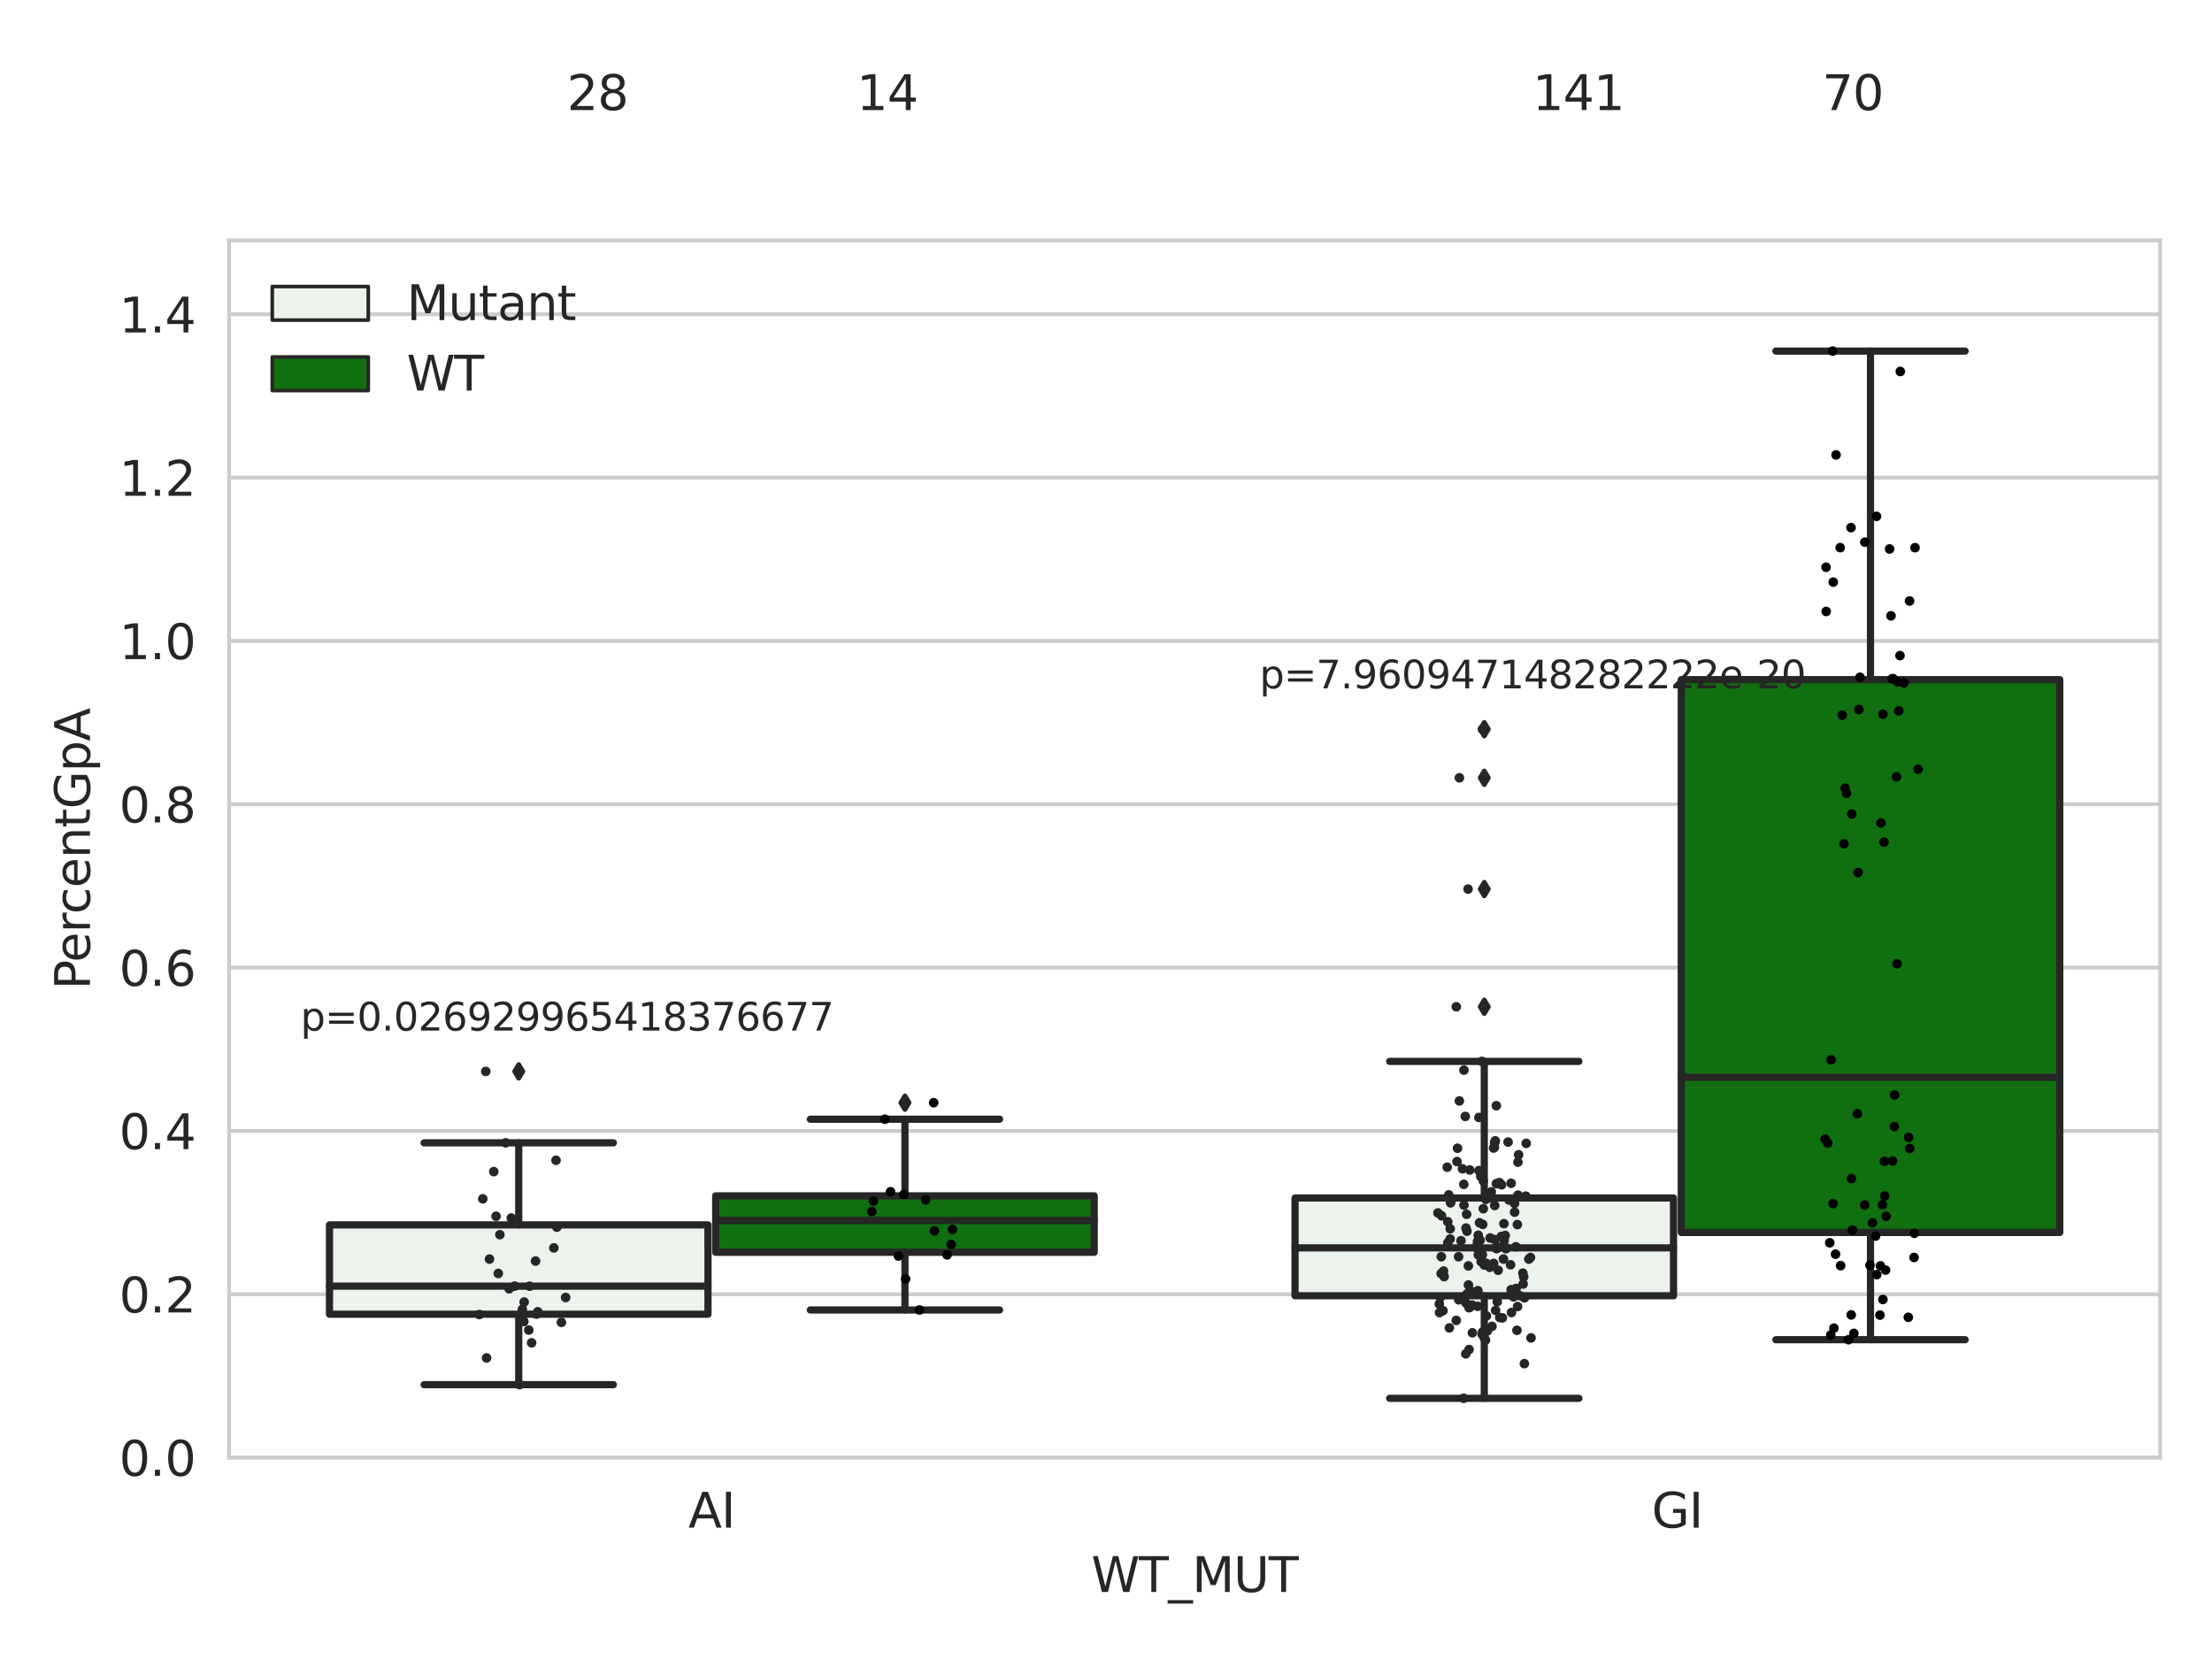 <?xml version="1.0" encoding="utf-8" standalone="no"?>
<!DOCTYPE svg PUBLIC "-//W3C//DTD SVG 1.1//EN"
  "http://www.w3.org/Graphics/SVG/1.1/DTD/svg11.dtd">
<svg xmlns:xlink="http://www.w3.org/1999/xlink" width="460.8pt" height="345.6pt" viewBox="0 0 460.8 345.6" xmlns="http://www.w3.org/2000/svg" version="1.1">
 <defs>
  <style type="text/css">*{stroke-linejoin: round; stroke-linecap: butt}</style>
 </defs>
 <g id="figure_1">
  <g id="patch_1">
   <path d="M 0 345.6 
L 460.8 345.6 
L 460.8 0 
L 0 0 
z
" style="fill: #ffffff"/>
  </g>
  <g id="axes_1">
   <g id="patch_2">
    <path d="M 47.72 303.64 
L 450 303.64 
L 450 50.085 
L 47.72 50.085 
z
" style="fill: #ffffff"/>
   </g>
   <g id="matplotlib.axis_1">
    <g id="xtick_1">
     <g id="text_1">
      <!-- AI -->
      <g style="fill: #262626" transform="translate(143.395 318.238)scale(0.1 -0.1)">
       <defs>
        <path id="DejaVuSans-41" d="M 2188 4044 
L 1331 1722 
L 3047 1722 
L 2188 4044 
z
M 1831 4666 
L 2547 4666 
L 4325 0 
L 3669 0 
L 3244 1197 
L 1141 1197 
L 716 0 
L 50 0 
L 1831 4666 
z
" transform="scale(0.016)"/>
        <path id="DejaVuSans-49" d="M 628 4666 
L 1259 4666 
L 1259 0 
L 628 0 
L 628 4666 
z
" transform="scale(0.016)"/>
       </defs>
       <use xlink:href="#DejaVuSans-41"/>
       <use xlink:href="#DejaVuSans-49" x="68.408"/>
      </g>
     </g>
    </g>
    <g id="xtick_2">
     <g id="text_2">
      <!-- GI -->
      <g style="fill: #262626" transform="translate(344.081 318.238)scale(0.1 -0.1)">
       <defs>
        <path id="DejaVuSans-47" d="M 3809 666 
L 3809 1919 
L 2778 1919 
L 2778 2438 
L 4434 2438 
L 4434 434 
Q 4069 175 3628 42 
Q 3188 -91 2688 -91 
Q 1594 -91 976 548 
Q 359 1188 359 2328 
Q 359 3472 976 4111 
Q 1594 4750 2688 4750 
Q 3144 4750 3555 4637 
Q 3966 4525 4313 4306 
L 4313 3634 
Q 3963 3931 3569 4081 
Q 3175 4231 2741 4231 
Q 1884 4231 1454 3753 
Q 1025 3275 1025 2328 
Q 1025 1384 1454 906 
Q 1884 428 2741 428 
Q 3075 428 3337 486 
Q 3600 544 3809 666 
z
" transform="scale(0.016)"/>
       </defs>
       <use xlink:href="#DejaVuSans-47"/>
       <use xlink:href="#DejaVuSans-49" x="77.49"/>
      </g>
     </g>
    </g>
    <g id="text_3">
     <!-- WT_MUT -->
     <g style="fill: #262626" transform="translate(227.335 331.638)scale(0.1 -0.1)">
      <defs>
       <path id="DejaVuSans-57" d="M 213 4666 
L 850 4666 
L 1831 722 
L 2809 4666 
L 3519 4666 
L 4500 722 
L 5478 4666 
L 6119 4666 
L 4947 0 
L 4153 0 
L 3169 4050 
L 2175 0 
L 1381 0 
L 213 4666 
z
" transform="scale(0.016)"/>
       <path id="DejaVuSans-54" d="M -19 4666 
L 3928 4666 
L 3928 4134 
L 2272 4134 
L 2272 0 
L 1638 0 
L 1638 4134 
L -19 4134 
L -19 4666 
z
" transform="scale(0.016)"/>
       <path id="DejaVuSans-5f" d="M 3263 -1063 
L 3263 -1509 
L -63 -1509 
L -63 -1063 
L 3263 -1063 
z
" transform="scale(0.016)"/>
       <path id="DejaVuSans-4d" d="M 628 4666 
L 1569 4666 
L 2759 1491 
L 3956 4666 
L 4897 4666 
L 4897 0 
L 4281 0 
L 4281 4097 
L 3078 897 
L 2444 897 
L 1241 4097 
L 1241 0 
L 628 0 
L 628 4666 
z
" transform="scale(0.016)"/>
       <path id="DejaVuSans-55" d="M 556 4666 
L 1191 4666 
L 1191 1831 
Q 1191 1081 1462 751 
Q 1734 422 2344 422 
Q 2950 422 3222 751 
Q 3494 1081 3494 1831 
L 3494 4666 
L 4128 4666 
L 4128 1753 
Q 4128 841 3676 375 
Q 3225 -91 2344 -91 
Q 1459 -91 1007 375 
Q 556 841 556 1753 
L 556 4666 
z
" transform="scale(0.016)"/>
      </defs>
      <use xlink:href="#DejaVuSans-57"/>
      <use xlink:href="#DejaVuSans-54" x="98.877"/>
      <use xlink:href="#DejaVuSans-5f" x="159.961"/>
      <use xlink:href="#DejaVuSans-4d" x="209.961"/>
      <use xlink:href="#DejaVuSans-55" x="296.24"/>
      <use xlink:href="#DejaVuSans-54" x="369.434"/>
     </g>
    </g>
   </g>
   <g id="matplotlib.axis_2">
    <g id="ytick_1">
     <g id="line2d_1">
      <path d="M 47.72 303.64 
L 450 303.64 
" clip-path="url(#peb99fd784c)" style="fill: none; stroke: #cccccc; stroke-width: 0.8; stroke-linecap: round"/>
     </g>
     <g id="text_4">
      <!-- 0.0 -->
      <g style="fill: #262626" transform="translate(24.817 307.439)scale(0.1 -0.1)">
       <defs>
        <path id="DejaVuSans-30" d="M 2034 4250 
Q 1547 4250 1301 3770 
Q 1056 3291 1056 2328 
Q 1056 1369 1301 889 
Q 1547 409 2034 409 
Q 2525 409 2770 889 
Q 3016 1369 3016 2328 
Q 3016 3291 2770 3770 
Q 2525 4250 2034 4250 
z
M 2034 4750 
Q 2819 4750 3233 4129 
Q 3647 3509 3647 2328 
Q 3647 1150 3233 529 
Q 2819 -91 2034 -91 
Q 1250 -91 836 529 
Q 422 1150 422 2328 
Q 422 3509 836 4129 
Q 1250 4750 2034 4750 
z
" transform="scale(0.016)"/>
        <path id="DejaVuSans-2e" d="M 684 794 
L 1344 794 
L 1344 0 
L 684 0 
L 684 794 
z
" transform="scale(0.016)"/>
       </defs>
       <use xlink:href="#DejaVuSans-30"/>
       <use xlink:href="#DejaVuSans-2e" x="63.623"/>
       <use xlink:href="#DejaVuSans-30" x="95.41"/>
      </g>
     </g>
    </g>
    <g id="ytick_2">
     <g id="line2d_2">
      <path d="M 47.72 269.614 
L 450 269.614 
" clip-path="url(#peb99fd784c)" style="fill: none; stroke: #cccccc; stroke-width: 0.8; stroke-linecap: round"/>
     </g>
     <g id="text_5">
      <!-- 0.2 -->
      <g style="fill: #262626" transform="translate(24.817 273.413)scale(0.1 -0.1)">
       <defs>
        <path id="DejaVuSans-32" d="M 1228 531 
L 3431 531 
L 3431 0 
L 469 0 
L 469 531 
Q 828 903 1448 1529 
Q 2069 2156 2228 2338 
Q 2531 2678 2651 2914 
Q 2772 3150 2772 3378 
Q 2772 3750 2511 3984 
Q 2250 4219 1831 4219 
Q 1534 4219 1204 4116 
Q 875 4013 500 3803 
L 500 4441 
Q 881 4594 1212 4672 
Q 1544 4750 1819 4750 
Q 2544 4750 2975 4387 
Q 3406 4025 3406 3419 
Q 3406 3131 3298 2873 
Q 3191 2616 2906 2266 
Q 2828 2175 2409 1742 
Q 1991 1309 1228 531 
z
" transform="scale(0.016)"/>
       </defs>
       <use xlink:href="#DejaVuSans-30"/>
       <use xlink:href="#DejaVuSans-2e" x="63.623"/>
       <use xlink:href="#DejaVuSans-32" x="95.41"/>
      </g>
     </g>
    </g>
    <g id="ytick_3">
     <g id="line2d_3">
      <path d="M 47.72 235.589 
L 450 235.589 
" clip-path="url(#peb99fd784c)" style="fill: none; stroke: #cccccc; stroke-width: 0.8; stroke-linecap: round"/>
     </g>
     <g id="text_6">
      <!-- 0.4 -->
      <g style="fill: #262626" transform="translate(24.817 239.388)scale(0.1 -0.1)">
       <defs>
        <path id="DejaVuSans-34" d="M 2419 4116 
L 825 1625 
L 2419 1625 
L 2419 4116 
z
M 2253 4666 
L 3047 4666 
L 3047 1625 
L 3713 1625 
L 3713 1100 
L 3047 1100 
L 3047 0 
L 2419 0 
L 2419 1100 
L 313 1100 
L 313 1709 
L 2253 4666 
z
" transform="scale(0.016)"/>
       </defs>
       <use xlink:href="#DejaVuSans-30"/>
       <use xlink:href="#DejaVuSans-2e" x="63.623"/>
       <use xlink:href="#DejaVuSans-34" x="95.41"/>
      </g>
     </g>
    </g>
    <g id="ytick_4">
     <g id="line2d_4">
      <path d="M 47.72 201.563 
L 450 201.563 
" clip-path="url(#peb99fd784c)" style="fill: none; stroke: #cccccc; stroke-width: 0.8; stroke-linecap: round"/>
     </g>
     <g id="text_7">
      <!-- 0.6 -->
      <g style="fill: #262626" transform="translate(24.817 205.362)scale(0.1 -0.1)">
       <defs>
        <path id="DejaVuSans-36" d="M 2113 2584 
Q 1688 2584 1439 2293 
Q 1191 2003 1191 1497 
Q 1191 994 1439 701 
Q 1688 409 2113 409 
Q 2538 409 2786 701 
Q 3034 994 3034 1497 
Q 3034 2003 2786 2293 
Q 2538 2584 2113 2584 
z
M 3366 4563 
L 3366 3988 
Q 3128 4100 2886 4159 
Q 2644 4219 2406 4219 
Q 1781 4219 1451 3797 
Q 1122 3375 1075 2522 
Q 1259 2794 1537 2939 
Q 1816 3084 2150 3084 
Q 2853 3084 3261 2657 
Q 3669 2231 3669 1497 
Q 3669 778 3244 343 
Q 2819 -91 2113 -91 
Q 1303 -91 875 529 
Q 447 1150 447 2328 
Q 447 3434 972 4092 
Q 1497 4750 2381 4750 
Q 2619 4750 2861 4703 
Q 3103 4656 3366 4563 
z
" transform="scale(0.016)"/>
       </defs>
       <use xlink:href="#DejaVuSans-30"/>
       <use xlink:href="#DejaVuSans-2e" x="63.623"/>
       <use xlink:href="#DejaVuSans-36" x="95.41"/>
      </g>
     </g>
    </g>
    <g id="ytick_5">
     <g id="line2d_5">
      <path d="M 47.72 167.537 
L 450 167.537 
" clip-path="url(#peb99fd784c)" style="fill: none; stroke: #cccccc; stroke-width: 0.8; stroke-linecap: round"/>
     </g>
     <g id="text_8">
      <!-- 0.8 -->
      <g style="fill: #262626" transform="translate(24.817 171.336)scale(0.1 -0.1)">
       <defs>
        <path id="DejaVuSans-38" d="M 2034 2216 
Q 1584 2216 1326 1975 
Q 1069 1734 1069 1313 
Q 1069 891 1326 650 
Q 1584 409 2034 409 
Q 2484 409 2743 651 
Q 3003 894 3003 1313 
Q 3003 1734 2745 1975 
Q 2488 2216 2034 2216 
z
M 1403 2484 
Q 997 2584 770 2862 
Q 544 3141 544 3541 
Q 544 4100 942 4425 
Q 1341 4750 2034 4750 
Q 2731 4750 3128 4425 
Q 3525 4100 3525 3541 
Q 3525 3141 3298 2862 
Q 3072 2584 2669 2484 
Q 3125 2378 3379 2068 
Q 3634 1759 3634 1313 
Q 3634 634 3220 271 
Q 2806 -91 2034 -91 
Q 1263 -91 848 271 
Q 434 634 434 1313 
Q 434 1759 690 2068 
Q 947 2378 1403 2484 
z
M 1172 3481 
Q 1172 3119 1398 2916 
Q 1625 2713 2034 2713 
Q 2441 2713 2670 2916 
Q 2900 3119 2900 3481 
Q 2900 3844 2670 4047 
Q 2441 4250 2034 4250 
Q 1625 4250 1398 4047 
Q 1172 3844 1172 3481 
z
" transform="scale(0.016)"/>
       </defs>
       <use xlink:href="#DejaVuSans-30"/>
       <use xlink:href="#DejaVuSans-2e" x="63.623"/>
       <use xlink:href="#DejaVuSans-38" x="95.41"/>
      </g>
     </g>
    </g>
    <g id="ytick_6">
     <g id="line2d_6">
      <path d="M 47.72 133.511 
L 450 133.511 
" clip-path="url(#peb99fd784c)" style="fill: none; stroke: #cccccc; stroke-width: 0.8; stroke-linecap: round"/>
     </g>
     <g id="text_9">
      <!-- 1.0 -->
      <g style="fill: #262626" transform="translate(24.817 137.311)scale(0.1 -0.1)">
       <defs>
        <path id="DejaVuSans-31" d="M 794 531 
L 1825 531 
L 1825 4091 
L 703 3866 
L 703 4441 
L 1819 4666 
L 2450 4666 
L 2450 531 
L 3481 531 
L 3481 0 
L 794 0 
L 794 531 
z
" transform="scale(0.016)"/>
       </defs>
       <use xlink:href="#DejaVuSans-31"/>
       <use xlink:href="#DejaVuSans-2e" x="63.623"/>
       <use xlink:href="#DejaVuSans-30" x="95.41"/>
      </g>
     </g>
    </g>
    <g id="ytick_7">
     <g id="line2d_7">
      <path d="M 47.72 99.486 
L 450 99.486 
" clip-path="url(#peb99fd784c)" style="fill: none; stroke: #cccccc; stroke-width: 0.8; stroke-linecap: round"/>
     </g>
     <g id="text_10">
      <!-- 1.2 -->
      <g style="fill: #262626" transform="translate(24.817 103.285)scale(0.1 -0.1)">
       <use xlink:href="#DejaVuSans-31"/>
       <use xlink:href="#DejaVuSans-2e" x="63.623"/>
       <use xlink:href="#DejaVuSans-32" x="95.41"/>
      </g>
     </g>
    </g>
    <g id="ytick_8">
     <g id="line2d_8">
      <path d="M 47.72 65.46 
L 450 65.46 
" clip-path="url(#peb99fd784c)" style="fill: none; stroke: #cccccc; stroke-width: 0.8; stroke-linecap: round"/>
     </g>
     <g id="text_11">
      <!-- 1.4 -->
      <g style="fill: #262626" transform="translate(24.817 69.259)scale(0.1 -0.1)">
       <use xlink:href="#DejaVuSans-31"/>
       <use xlink:href="#DejaVuSans-2e" x="63.623"/>
       <use xlink:href="#DejaVuSans-34" x="95.41"/>
      </g>
     </g>
    </g>
    <g id="text_12">
     <!-- PercentGpA -->
     <g style="fill: #262626" transform="translate(18.737 206.139)rotate(-90)scale(0.1 -0.1)">
      <defs>
       <path id="DejaVuSans-50" d="M 1259 4147 
L 1259 2394 
L 2053 2394 
Q 2494 2394 2734 2622 
Q 2975 2850 2975 3272 
Q 2975 3691 2734 3919 
Q 2494 4147 2053 4147 
L 1259 4147 
z
M 628 4666 
L 2053 4666 
Q 2838 4666 3239 4311 
Q 3641 3956 3641 3272 
Q 3641 2581 3239 2228 
Q 2838 1875 2053 1875 
L 1259 1875 
L 1259 0 
L 628 0 
L 628 4666 
z
" transform="scale(0.016)"/>
       <path id="DejaVuSans-65" d="M 3597 1894 
L 3597 1613 
L 953 1613 
Q 991 1019 1311 708 
Q 1631 397 2203 397 
Q 2534 397 2845 478 
Q 3156 559 3463 722 
L 3463 178 
Q 3153 47 2828 -22 
Q 2503 -91 2169 -91 
Q 1331 -91 842 396 
Q 353 884 353 1716 
Q 353 2575 817 3079 
Q 1281 3584 2069 3584 
Q 2775 3584 3186 3129 
Q 3597 2675 3597 1894 
z
M 3022 2063 
Q 3016 2534 2758 2815 
Q 2500 3097 2075 3097 
Q 1594 3097 1305 2825 
Q 1016 2553 972 2059 
L 3022 2063 
z
" transform="scale(0.016)"/>
       <path id="DejaVuSans-72" d="M 2631 2963 
Q 2534 3019 2420 3045 
Q 2306 3072 2169 3072 
Q 1681 3072 1420 2755 
Q 1159 2438 1159 1844 
L 1159 0 
L 581 0 
L 581 3500 
L 1159 3500 
L 1159 2956 
Q 1341 3275 1631 3429 
Q 1922 3584 2338 3584 
Q 2397 3584 2469 3576 
Q 2541 3569 2628 3553 
L 2631 2963 
z
" transform="scale(0.016)"/>
       <path id="DejaVuSans-63" d="M 3122 3366 
L 3122 2828 
Q 2878 2963 2633 3030 
Q 2388 3097 2138 3097 
Q 1578 3097 1268 2742 
Q 959 2388 959 1747 
Q 959 1106 1268 751 
Q 1578 397 2138 397 
Q 2388 397 2633 464 
Q 2878 531 3122 666 
L 3122 134 
Q 2881 22 2623 -34 
Q 2366 -91 2075 -91 
Q 1284 -91 818 406 
Q 353 903 353 1747 
Q 353 2603 823 3093 
Q 1294 3584 2113 3584 
Q 2378 3584 2631 3529 
Q 2884 3475 3122 3366 
z
" transform="scale(0.016)"/>
       <path id="DejaVuSans-6e" d="M 3513 2113 
L 3513 0 
L 2938 0 
L 2938 2094 
Q 2938 2591 2744 2837 
Q 2550 3084 2163 3084 
Q 1697 3084 1428 2787 
Q 1159 2491 1159 1978 
L 1159 0 
L 581 0 
L 581 3500 
L 1159 3500 
L 1159 2956 
Q 1366 3272 1645 3428 
Q 1925 3584 2291 3584 
Q 2894 3584 3203 3211 
Q 3513 2838 3513 2113 
z
" transform="scale(0.016)"/>
       <path id="DejaVuSans-74" d="M 1172 4494 
L 1172 3500 
L 2356 3500 
L 2356 3053 
L 1172 3053 
L 1172 1153 
Q 1172 725 1289 603 
Q 1406 481 1766 481 
L 2356 481 
L 2356 0 
L 1766 0 
Q 1100 0 847 248 
Q 594 497 594 1153 
L 594 3053 
L 172 3053 
L 172 3500 
L 594 3500 
L 594 4494 
L 1172 4494 
z
" transform="scale(0.016)"/>
       <path id="DejaVuSans-70" d="M 1159 525 
L 1159 -1331 
L 581 -1331 
L 581 3500 
L 1159 3500 
L 1159 2969 
Q 1341 3281 1617 3432 
Q 1894 3584 2278 3584 
Q 2916 3584 3314 3078 
Q 3713 2572 3713 1747 
Q 3713 922 3314 415 
Q 2916 -91 2278 -91 
Q 1894 -91 1617 61 
Q 1341 213 1159 525 
z
M 3116 1747 
Q 3116 2381 2855 2742 
Q 2594 3103 2138 3103 
Q 1681 3103 1420 2742 
Q 1159 2381 1159 1747 
Q 1159 1113 1420 752 
Q 1681 391 2138 391 
Q 2594 391 2855 752 
Q 3116 1113 3116 1747 
z
" transform="scale(0.016)"/>
      </defs>
      <use xlink:href="#DejaVuSans-50"/>
      <use xlink:href="#DejaVuSans-65" x="56.678"/>
      <use xlink:href="#DejaVuSans-72" x="118.201"/>
      <use xlink:href="#DejaVuSans-63" x="157.064"/>
      <use xlink:href="#DejaVuSans-65" x="212.045"/>
      <use xlink:href="#DejaVuSans-6e" x="273.568"/>
      <use xlink:href="#DejaVuSans-74" x="336.947"/>
      <use xlink:href="#DejaVuSans-47" x="376.156"/>
      <use xlink:href="#DejaVuSans-70" x="453.646"/>
      <use xlink:href="#DejaVuSans-41" x="517.123"/>
     </g>
    </g>
   </g>
   <g id="patch_3">
    <path d="M 68.639 273.776 
L 147.485 273.776 
L 147.485 255.166 
L 68.639 255.166 
L 68.639 273.776 
z
" clip-path="url(#peb99fd784c)" style="fill: #ecf2ec; stroke: #262626; stroke-width: 1.5; stroke-linejoin: miter"/>
   </g>
   <g id="patch_4">
    <path d="M 149.095 260.873 
L 227.941 260.873 
L 227.941 249.113 
L 149.095 249.113 
L 149.095 260.873 
z
" clip-path="url(#peb99fd784c)" style="fill: #107010; stroke: #262626; stroke-width: 1.5; stroke-linejoin: miter"/>
   </g>
   <g id="patch_5">
    <path d="M 269.779 269.933 
L 348.625 269.933 
L 348.625 249.556 
L 269.779 249.556 
L 269.779 269.933 
z
" clip-path="url(#peb99fd784c)" style="fill: #ecf2ec; stroke: #262626; stroke-width: 1.5; stroke-linejoin: miter"/>
   </g>
   <g id="patch_6">
    <path d="M 350.235 256.746 
L 429.081 256.746 
L 429.081 141.582 
L 350.235 141.582 
L 350.235 256.746 
z
" clip-path="url(#peb99fd784c)" style="fill: #107010; stroke: #262626; stroke-width: 1.5; stroke-linejoin: miter"/>
   </g>
   <g id="patch_7">
    <path d="M 148.29 303.64 
L 148.29 303.64 
L 148.29 303.64 
L 148.29 303.64 
z
" clip-path="url(#peb99fd784c)" style="fill: #ecf2ec; stroke: #262626; stroke-width: 0.75; stroke-linejoin: miter"/>
   </g>
   <g id="patch_8">
    <path d="M 148.29 303.64 
L 148.29 303.64 
L 148.29 303.64 
L 148.29 303.64 
z
" clip-path="url(#peb99fd784c)" style="fill: #107010; stroke: #262626; stroke-width: 0.75; stroke-linejoin: miter"/>
   </g>
   <g id="PathCollection_1"/>
   <g id="PathCollection_2"/>
   <g id="line2d_9">
    <path d="M 108.062 273.776 
L 108.062 288.453 
" clip-path="url(#peb99fd784c)" style="fill: none; stroke: #262626; stroke-width: 1.5; stroke-linecap: round"/>
   </g>
   <g id="line2d_10">
    <path d="M 108.062 255.166 
L 108.062 238.07 
" clip-path="url(#peb99fd784c)" style="fill: none; stroke: #262626; stroke-width: 1.5; stroke-linecap: round"/>
   </g>
   <g id="line2d_11">
    <path d="M 88.35 288.453 
L 127.774 288.453 
" clip-path="url(#peb99fd784c)" style="fill: none; stroke: #262626; stroke-width: 1.5; stroke-linecap: round"/>
   </g>
   <g id="line2d_12">
    <path d="M 88.35 238.07 
L 127.774 238.07 
" clip-path="url(#peb99fd784c)" style="fill: none; stroke: #262626; stroke-width: 1.5; stroke-linecap: round"/>
   </g>
   <g id="line2d_13">
    <defs>
     <path id="me3d588f775" d="M -0 1.414 
L 0.849 0 
L 0 -1.414 
L -0.849 -0 
z
" style="stroke: #262626; stroke-linejoin: miter"/>
    </defs>
    <g clip-path="url(#peb99fd784c)">
     <use xlink:href="#me3d588f775" x="108.062" y="223.193" style="fill: #262626; stroke: #262626; stroke-linejoin: miter"/>
    </g>
   </g>
   <g id="line2d_14">
    <path d="M 188.518 260.873 
L 188.518 272.89 
" clip-path="url(#peb99fd784c)" style="fill: none; stroke: #262626; stroke-width: 1.5; stroke-linecap: round"/>
   </g>
   <g id="line2d_15">
    <path d="M 188.518 249.113 
L 188.518 233.148 
" clip-path="url(#peb99fd784c)" style="fill: none; stroke: #262626; stroke-width: 1.5; stroke-linecap: round"/>
   </g>
   <g id="line2d_16">
    <path d="M 168.806 272.89 
L 208.23 272.89 
" clip-path="url(#peb99fd784c)" style="fill: none; stroke: #262626; stroke-width: 1.5; stroke-linecap: round"/>
   </g>
   <g id="line2d_17">
    <path d="M 168.806 233.148 
L 208.23 233.148 
" clip-path="url(#peb99fd784c)" style="fill: none; stroke: #262626; stroke-width: 1.5; stroke-linecap: round"/>
   </g>
   <g id="line2d_18">
    <g clip-path="url(#peb99fd784c)">
     <use xlink:href="#me3d588f775" x="188.518" y="229.714" style="fill: #262626; stroke: #262626; stroke-linejoin: miter"/>
    </g>
   </g>
   <g id="line2d_19">
    <path d="M 309.202 269.933 
L 309.202 291.295 
" clip-path="url(#peb99fd784c)" style="fill: none; stroke: #262626; stroke-width: 1.5; stroke-linecap: round"/>
   </g>
   <g id="line2d_20">
    <path d="M 309.202 249.556 
L 309.202 221.105 
" clip-path="url(#peb99fd784c)" style="fill: none; stroke: #262626; stroke-width: 1.5; stroke-linecap: round"/>
   </g>
   <g id="line2d_21">
    <path d="M 289.49 291.295 
L 328.914 291.295 
" clip-path="url(#peb99fd784c)" style="fill: none; stroke: #262626; stroke-width: 1.5; stroke-linecap: round"/>
   </g>
   <g id="line2d_22">
    <path d="M 289.49 221.105 
L 328.914 221.105 
" clip-path="url(#peb99fd784c)" style="fill: none; stroke: #262626; stroke-width: 1.5; stroke-linecap: round"/>
   </g>
   <g id="line2d_23">
    <g clip-path="url(#peb99fd784c)">
     <use xlink:href="#me3d588f775" x="309.202" y="162.031" style="fill: #262626; stroke: #262626; stroke-linejoin: miter"/>
     <use xlink:href="#me3d588f775" x="309.202" y="151.904" style="fill: #262626; stroke: #262626; stroke-linejoin: miter"/>
     <use xlink:href="#me3d588f775" x="309.202" y="185.211" style="fill: #262626; stroke: #262626; stroke-linejoin: miter"/>
     <use xlink:href="#me3d588f775" x="309.202" y="209.732" style="fill: #262626; stroke: #262626; stroke-linejoin: miter"/>
    </g>
   </g>
   <g id="line2d_24">
    <path d="M 389.658 256.746 
L 389.658 279.086 
" clip-path="url(#peb99fd784c)" style="fill: none; stroke: #262626; stroke-width: 1.5; stroke-linecap: round"/>
   </g>
   <g id="line2d_25">
    <path d="M 389.658 141.582 
L 389.658 73.136 
" clip-path="url(#peb99fd784c)" style="fill: none; stroke: #262626; stroke-width: 1.5; stroke-linecap: round"/>
   </g>
   <g id="line2d_26">
    <path d="M 369.946 279.086 
L 409.37 279.086 
" clip-path="url(#peb99fd784c)" style="fill: none; stroke: #262626; stroke-width: 1.5; stroke-linecap: round"/>
   </g>
   <g id="line2d_27">
    <path d="M 369.946 73.136 
L 409.37 73.136 
" clip-path="url(#peb99fd784c)" style="fill: none; stroke: #262626; stroke-width: 1.5; stroke-linecap: round"/>
   </g>
   <g id="line2d_28"/>
   <g id="line2d_29">
    <path d="M 68.639 267.929 
L 147.485 267.929 
" clip-path="url(#peb99fd784c)" style="fill: none; stroke: #262626; stroke-width: 1.5; stroke-linecap: round"/>
   </g>
   <g id="line2d_30">
    <path d="M 149.095 254.257 
L 227.941 254.257 
" clip-path="url(#peb99fd784c)" style="fill: none; stroke: #262626; stroke-width: 1.5; stroke-linecap: round"/>
   </g>
   <g id="line2d_31">
    <path d="M 269.779 259.954 
L 348.625 259.954 
" clip-path="url(#peb99fd784c)" style="fill: none; stroke: #262626; stroke-width: 1.5; stroke-linecap: round"/>
   </g>
   <g id="line2d_32">
    <path d="M 350.235 224.432 
L 429.081 224.432 
" clip-path="url(#peb99fd784c)" style="fill: none; stroke: #262626; stroke-width: 1.5; stroke-linecap: round"/>
   </g>
   <g id="patch_9">
    <path d="M 47.72 303.64 
L 47.72 50.085 
" style="fill: none; stroke: #cccccc; stroke-width: 0.8; stroke-linejoin: miter; stroke-linecap: square"/>
   </g>
   <g id="patch_10">
    <path d="M 450 303.64 
L 450 50.085 
" style="fill: none; stroke: #cccccc; stroke-width: 0.8; stroke-linejoin: miter; stroke-linecap: square"/>
   </g>
   <g id="patch_11">
    <path d="M 47.72 303.64 
L 450 303.64 
" style="fill: none; stroke: #cccccc; stroke-width: 0.8; stroke-linejoin: miter; stroke-linecap: square"/>
   </g>
   <g id="patch_12">
    <path d="M 47.72 50.085 
L 450 50.085 
" style="fill: none; stroke: #cccccc; stroke-width: 0.8; stroke-linejoin: miter; stroke-linecap: square"/>
   </g>
   <g id="PathCollection_3">
    <defs>
     <path id="C0_0_9f15471471" d="M 0 1 
C 0.265 1 0.52 0.895 0.707 0.707 
C 0.895 0.52 1 0.265 1 -0 
C 1 -0.265 0.895 -0.52 0.707 -0.707 
C 0.52 -0.895 0.265 -1 0 -1 
C -0.265 -1 -0.52 -0.895 -0.707 -0.707 
C -0.895 -0.52 -1 -0.265 -1 0 
C -1 0.265 -0.895 0.52 -0.707 0.707 
C -0.52 0.895 -0.265 1 0 1 
z
"/>
    </defs>
    <g clip-path="url(#peb99fd784c)">
     <use xlink:href="#C0_0_9f15471471" x="116.953" y="275.47" style="fill: #262626"/>
    </g>
    <g clip-path="url(#peb99fd784c)">
     <use xlink:href="#C0_0_9f15471471" x="108.812" y="272.766" style="fill: #262626"/>
    </g>
    <g clip-path="url(#peb99fd784c)">
     <use xlink:href="#C0_0_9f15471471" x="109.123" y="275.295" style="fill: #262626"/>
    </g>
    <g clip-path="url(#peb99fd784c)">
     <use xlink:href="#C0_0_9f15471471" x="110.744" y="279.733" style="fill: #262626"/>
    </g>
    <g clip-path="url(#peb99fd784c)">
     <use xlink:href="#C0_0_9f15471471" x="109.195" y="271.238" style="fill: #262626"/>
    </g>
    <g clip-path="url(#peb99fd784c)">
     <use xlink:href="#C0_0_9f15471471" x="103.338" y="253.365" style="fill: #262626"/>
    </g>
    <g clip-path="url(#peb99fd784c)">
     <use xlink:href="#C0_0_9f15471471" x="117.836" y="270.289" style="fill: #262626"/>
    </g>
    <g clip-path="url(#peb99fd784c)">
     <use xlink:href="#C0_0_9f15471471" x="112.039" y="273.271" style="fill: #262626"/>
    </g>
    <g clip-path="url(#peb99fd784c)">
     <use xlink:href="#C0_0_9f15471471" x="106.06" y="268.472" style="fill: #262626"/>
    </g>
    <g clip-path="url(#peb99fd784c)">
     <use xlink:href="#C0_0_9f15471471" x="108.251" y="288.453" style="fill: #262626"/>
    </g>
    <g clip-path="url(#peb99fd784c)">
     <use xlink:href="#C0_0_9f15471471" x="101.968" y="262.291" style="fill: #262626"/>
    </g>
    <g clip-path="url(#peb99fd784c)">
     <use xlink:href="#C0_0_9f15471471" x="101.361" y="282.887" style="fill: #262626"/>
    </g>
    <g clip-path="url(#peb99fd784c)">
     <use xlink:href="#C0_0_9f15471471" x="111.568" y="262.701" style="fill: #262626"/>
    </g>
    <g clip-path="url(#peb99fd784c)">
     <use xlink:href="#C0_0_9f15471471" x="106.517" y="253.736" style="fill: #262626"/>
    </g>
    <g clip-path="url(#peb99fd784c)">
     <use xlink:href="#C0_0_9f15471471" x="115.376" y="259.963" style="fill: #262626"/>
    </g>
    <g clip-path="url(#peb99fd784c)">
     <use xlink:href="#C0_0_9f15471471" x="115.83" y="241.709" style="fill: #262626"/>
    </g>
    <g clip-path="url(#peb99fd784c)">
     <use xlink:href="#C0_0_9f15471471" x="111.73" y="273.755" style="fill: #262626"/>
    </g>
    <g clip-path="url(#peb99fd784c)">
     <use xlink:href="#C0_0_9f15471471" x="100.574" y="249.74" style="fill: #262626"/>
    </g>
    <g clip-path="url(#peb99fd784c)">
     <use xlink:href="#C0_0_9f15471471" x="116.005" y="255.643" style="fill: #262626"/>
    </g>
    <g clip-path="url(#peb99fd784c)">
     <use xlink:href="#C0_0_9f15471471" x="110.335" y="267.943" style="fill: #262626"/>
    </g>
    <g clip-path="url(#peb99fd784c)">
     <use xlink:href="#C0_0_9f15471471" x="105.337" y="238.07" style="fill: #262626"/>
    </g>
    <g clip-path="url(#peb99fd784c)">
     <use xlink:href="#C0_0_9f15471471" x="101.197" y="223.193" style="fill: #262626"/>
    </g>
    <g clip-path="url(#peb99fd784c)">
     <use xlink:href="#C0_0_9f15471471" x="104.13" y="257.204" style="fill: #262626"/>
    </g>
    <g clip-path="url(#peb99fd784c)">
     <use xlink:href="#C0_0_9f15471471" x="103.802" y="265.283" style="fill: #262626"/>
    </g>
    <g clip-path="url(#peb99fd784c)">
     <use xlink:href="#C0_0_9f15471471" x="110.149" y="277.074" style="fill: #262626"/>
    </g>
    <g clip-path="url(#peb99fd784c)">
     <use xlink:href="#C0_0_9f15471471" x="102.86" y="244.067" style="fill: #262626"/>
    </g>
    <g clip-path="url(#peb99fd784c)">
     <use xlink:href="#C0_0_9f15471471" x="107.229" y="267.916" style="fill: #262626"/>
    </g>
    <g clip-path="url(#peb99fd784c)">
     <use xlink:href="#C0_0_9f15471471" x="99.842" y="273.84" style="fill: #262626"/>
    </g>
   </g>
   <g id="PathCollection_4">
    <defs>
     <path id="C1_0_bcccf541d8" d="M 0 1 
C 0.265 1 0.52 0.895 0.707 0.707 
C 0.895 0.52 1 0.265 1 -0 
C 1 -0.265 0.895 -0.52 0.707 -0.707 
C 0.52 -0.895 0.265 -1 0 -1 
C -0.265 -1 -0.52 -0.895 -0.707 -0.707 
C -0.895 -0.52 -1 -0.265 -1 0 
C -1 0.265 -0.895 0.52 -0.707 0.707 
C -0.52 0.895 -0.265 1 0 1 
z
"/>
    </defs>
    <g clip-path="url(#peb99fd784c)">
     <use xlink:href="#C1_0_bcccf541d8" x="192.827" y="249.975"/>
    </g>
    <g clip-path="url(#peb99fd784c)">
     <use xlink:href="#C1_0_bcccf541d8" x="191.543" y="272.89"/>
    </g>
    <g clip-path="url(#peb99fd784c)">
     <use xlink:href="#C1_0_bcccf541d8" x="184.348" y="233.148"/>
    </g>
    <g clip-path="url(#peb99fd784c)">
     <use xlink:href="#C1_0_bcccf541d8" x="187.155" y="261.647"/>
    </g>
    <g clip-path="url(#peb99fd784c)">
     <use xlink:href="#C1_0_bcccf541d8" x="181.945" y="250.209"/>
    </g>
    <g clip-path="url(#peb99fd784c)">
     <use xlink:href="#C1_0_bcccf541d8" x="188.66" y="266.427"/>
    </g>
    <g clip-path="url(#peb99fd784c)">
     <use xlink:href="#C1_0_bcccf541d8" x="185.507" y="248.261"/>
    </g>
    <g clip-path="url(#peb99fd784c)">
     <use xlink:href="#C1_0_bcccf541d8" x="197.294" y="261.414"/>
    </g>
    <g clip-path="url(#peb99fd784c)">
     <use xlink:href="#C1_0_bcccf541d8" x="194.502" y="229.714"/>
    </g>
    <g clip-path="url(#peb99fd784c)">
     <use xlink:href="#C1_0_bcccf541d8" x="194.649" y="256.415"/>
    </g>
    <g clip-path="url(#peb99fd784c)">
     <use xlink:href="#C1_0_bcccf541d8" x="188.286" y="248.826"/>
    </g>
    <g clip-path="url(#peb99fd784c)">
     <use xlink:href="#C1_0_bcccf541d8" x="181.624" y="252.378"/>
    </g>
    <g clip-path="url(#peb99fd784c)">
     <use xlink:href="#C1_0_bcccf541d8" x="198.142" y="259.25"/>
    </g>
    <g clip-path="url(#peb99fd784c)">
     <use xlink:href="#C1_0_bcccf541d8" x="198.409" y="256.136"/>
    </g>
   </g>
   <g id="PathCollection_5">
    <defs>
     <path id="C2_0_75d6622fe0" d="M 0 1 
C 0.265 1 0.52 0.895 0.707 0.707 
C 0.895 0.52 1 0.265 1 -0 
C 1 -0.265 0.895 -0.52 0.707 -0.707 
C 0.52 -0.895 0.265 -1 0 -1 
C -0.265 -1 -0.52 -0.895 -0.707 -0.707 
C -0.895 -0.52 -1 -0.265 -1 0 
C -1 0.265 -0.895 0.52 -0.707 0.707 
C -0.52 0.895 -0.265 1 0 1 
z
"/>
    </defs>
    <g clip-path="url(#peb99fd784c)">
     <use xlink:href="#C2_0_75d6622fe0" x="314.866" y="273.422" style="fill: #262626"/>
    </g>
    <g clip-path="url(#peb99fd784c)">
     <use xlink:href="#C2_0_75d6622fe0" x="311.751" y="260.115" style="fill: #262626"/>
    </g>
    <g clip-path="url(#peb99fd784c)">
     <use xlink:href="#C2_0_75d6622fe0" x="304.022" y="162.031" style="fill: #262626"/>
    </g>
    <g clip-path="url(#peb99fd784c)">
     <use xlink:href="#C2_0_75d6622fe0" x="308.47" y="245.084" style="fill: #262626"/>
    </g>
    <g clip-path="url(#peb99fd784c)">
     <use xlink:href="#C2_0_75d6622fe0" x="310.806" y="276.306" style="fill: #262626"/>
    </g>
    <g clip-path="url(#peb99fd784c)">
     <use xlink:href="#C2_0_75d6622fe0" x="300.035" y="270.277" style="fill: #262626"/>
    </g>
    <g clip-path="url(#peb99fd784c)">
     <use xlink:href="#C2_0_75d6622fe0" x="318.941" y="278.715" style="fill: #262626"/>
    </g>
    <g clip-path="url(#peb99fd784c)">
     <use xlink:href="#C2_0_75d6622fe0" x="306.032" y="272.423" style="fill: #262626"/>
    </g>
    <g clip-path="url(#peb99fd784c)">
     <use xlink:href="#C2_0_75d6622fe0" x="309.535" y="249.858" style="fill: #262626"/>
    </g>
    <g clip-path="url(#peb99fd784c)">
     <use xlink:href="#C2_0_75d6622fe0" x="316.665" y="269.933" style="fill: #262626"/>
    </g>
    <g clip-path="url(#peb99fd784c)">
     <use xlink:href="#C2_0_75d6622fe0" x="313.563" y="257.377" style="fill: #262626"/>
    </g>
    <g clip-path="url(#peb99fd784c)">
     <use xlink:href="#C2_0_75d6622fe0" x="316.01" y="277.123" style="fill: #262626"/>
    </g>
    <g clip-path="url(#peb99fd784c)">
     <use xlink:href="#C2_0_75d6622fe0" x="315.315" y="270.16" style="fill: #262626"/>
    </g>
    <g clip-path="url(#peb99fd784c)">
     <use xlink:href="#C2_0_75d6622fe0" x="313.705" y="260.129" style="fill: #262626"/>
    </g>
    <g clip-path="url(#peb99fd784c)">
     <use xlink:href="#C2_0_75d6622fe0" x="317.24" y="265.215" style="fill: #262626"/>
    </g>
    <g clip-path="url(#peb99fd784c)">
     <use xlink:href="#C2_0_75d6622fe0" x="306.71" y="269.418" style="fill: #262626"/>
    </g>
    <g clip-path="url(#peb99fd784c)">
     <use xlink:href="#C2_0_75d6622fe0" x="307.709" y="259.985" style="fill: #262626"/>
    </g>
    <g clip-path="url(#peb99fd784c)">
     <use xlink:href="#C2_0_75d6622fe0" x="309.01" y="246.024" style="fill: #262626"/>
    </g>
    <g clip-path="url(#peb99fd784c)">
     <use xlink:href="#C2_0_75d6622fe0" x="305.908" y="267.693" style="fill: #262626"/>
    </g>
    <g clip-path="url(#peb99fd784c)">
     <use xlink:href="#C2_0_75d6622fe0" x="309.577" y="263.159" style="fill: #262626"/>
    </g>
    <g clip-path="url(#peb99fd784c)">
     <use xlink:href="#C2_0_75d6622fe0" x="308.471" y="260.518" style="fill: #262626"/>
    </g>
    <g clip-path="url(#peb99fd784c)">
     <use xlink:href="#C2_0_75d6622fe0" x="303.524" y="241.981" style="fill: #262626"/>
    </g>
    <g clip-path="url(#peb99fd784c)">
     <use xlink:href="#C2_0_75d6622fe0" x="301.8" y="248.913" style="fill: #262626"/>
    </g>
    <g clip-path="url(#peb99fd784c)">
     <use xlink:href="#C2_0_75d6622fe0" x="304.971" y="251.056" style="fill: #262626"/>
    </g>
    <g clip-path="url(#peb99fd784c)">
     <use xlink:href="#C2_0_75d6622fe0" x="311.318" y="238.967" style="fill: #262626"/>
    </g>
    <g clip-path="url(#peb99fd784c)">
     <use xlink:href="#C2_0_75d6622fe0" x="310.786" y="249.556" style="fill: #262626"/>
    </g>
    <g clip-path="url(#peb99fd784c)">
     <use xlink:href="#C2_0_75d6622fe0" x="307.698" y="259.452" style="fill: #262626"/>
    </g>
    <g clip-path="url(#peb99fd784c)">
     <use xlink:href="#C2_0_75d6622fe0" x="305.243" y="232.571" style="fill: #262626"/>
    </g>
    <g clip-path="url(#peb99fd784c)">
     <use xlink:href="#C2_0_75d6622fe0" x="308.83" y="151.904" style="fill: #262626"/>
    </g>
    <g clip-path="url(#peb99fd784c)">
     <use xlink:href="#C2_0_75d6622fe0" x="315.845" y="268.41" style="fill: #262626"/>
    </g>
    <g clip-path="url(#peb99fd784c)">
     <use xlink:href="#C2_0_75d6622fe0" x="306.722" y="277.65" style="fill: #262626"/>
    </g>
    <g clip-path="url(#peb99fd784c)">
     <use xlink:href="#C2_0_75d6622fe0" x="308.844" y="277.485" style="fill: #262626"/>
    </g>
    <g clip-path="url(#peb99fd784c)">
     <use xlink:href="#C2_0_75d6622fe0" x="306.651" y="269.097" style="fill: #262626"/>
    </g>
    <g clip-path="url(#peb99fd784c)">
     <use xlink:href="#C2_0_75d6622fe0" x="310.054" y="263.634" style="fill: #262626"/>
    </g>
    <g clip-path="url(#peb99fd784c)">
     <use xlink:href="#C2_0_75d6622fe0" x="309.455" y="279.171" style="fill: #262626"/>
    </g>
    <g clip-path="url(#peb99fd784c)">
     <use xlink:href="#C2_0_75d6622fe0" x="311.348" y="238.078" style="fill: #262626"/>
    </g>
    <g clip-path="url(#peb99fd784c)">
     <use xlink:href="#C2_0_75d6622fe0" x="304.936" y="246.72" style="fill: #262626"/>
    </g>
    <g clip-path="url(#peb99fd784c)">
     <use xlink:href="#C2_0_75d6622fe0" x="301.61" y="258.9" style="fill: #262626"/>
    </g>
    <g clip-path="url(#peb99fd784c)">
     <use xlink:href="#C2_0_75d6622fe0" x="300.842" y="265.939" style="fill: #262626"/>
    </g>
    <g clip-path="url(#peb99fd784c)">
     <use xlink:href="#C2_0_75d6622fe0" x="311.709" y="230.345" style="fill: #262626"/>
    </g>
    <g clip-path="url(#peb99fd784c)">
     <use xlink:href="#C2_0_75d6622fe0" x="300.248" y="261.794" style="fill: #262626"/>
    </g>
    <g clip-path="url(#peb99fd784c)">
     <use xlink:href="#C2_0_75d6622fe0" x="303.845" y="261.8" style="fill: #262626"/>
    </g>
    <g clip-path="url(#peb99fd784c)">
     <use xlink:href="#C2_0_75d6622fe0" x="309.652" y="274.138" style="fill: #262626"/>
    </g>
    <g clip-path="url(#peb99fd784c)">
     <use xlink:href="#C2_0_75d6622fe0" x="309.183" y="278.642" style="fill: #262626"/>
    </g>
    <g clip-path="url(#peb99fd784c)">
     <use xlink:href="#C2_0_75d6622fe0" x="310.355" y="264.002" style="fill: #262626"/>
    </g>
    <g clip-path="url(#peb99fd784c)">
     <use xlink:href="#C2_0_75d6622fe0" x="305.396" y="255.827" style="fill: #262626"/>
    </g>
    <g clip-path="url(#peb99fd784c)">
     <use xlink:href="#C2_0_75d6622fe0" x="304.966" y="222.927" style="fill: #262626"/>
    </g>
    <g clip-path="url(#peb99fd784c)">
     <use xlink:href="#C2_0_75d6622fe0" x="303.37" y="275.064" style="fill: #262626"/>
    </g>
    <g clip-path="url(#peb99fd784c)">
     <use xlink:href="#C2_0_75d6622fe0" x="316.358" y="240.558" style="fill: #262626"/>
    </g>
    <g clip-path="url(#peb99fd784c)">
     <use xlink:href="#C2_0_75d6622fe0" x="313.361" y="258.367" style="fill: #262626"/>
    </g>
    <g clip-path="url(#peb99fd784c)">
     <use xlink:href="#C2_0_75d6622fe0" x="311.153" y="263.197" style="fill: #262626"/>
    </g>
    <g clip-path="url(#peb99fd784c)">
     <use xlink:href="#C2_0_75d6622fe0" x="308.719" y="221.105" style="fill: #262626"/>
    </g>
    <g clip-path="url(#peb99fd784c)">
     <use xlink:href="#C2_0_75d6622fe0" x="304.013" y="229.35" style="fill: #262626"/>
    </g>
    <g clip-path="url(#peb99fd784c)">
     <use xlink:href="#C2_0_75d6622fe0" x="313.808" y="259.967" style="fill: #262626"/>
    </g>
    <g clip-path="url(#peb99fd784c)">
     <use xlink:href="#C2_0_75d6622fe0" x="304.918" y="291.295" style="fill: #262626"/>
    </g>
    <g clip-path="url(#peb99fd784c)">
     <use xlink:href="#C2_0_75d6622fe0" x="308.092" y="243.856" style="fill: #262626"/>
    </g>
    <g clip-path="url(#peb99fd784c)">
     <use xlink:href="#C2_0_75d6622fe0" x="317.856" y="249.178" style="fill: #262626"/>
    </g>
    <g clip-path="url(#peb99fd784c)">
     <use xlink:href="#C2_0_75d6622fe0" x="306.179" y="243.723" style="fill: #262626"/>
    </g>
    <g clip-path="url(#peb99fd784c)">
     <use xlink:href="#C2_0_75d6622fe0" x="312.804" y="246.815" style="fill: #262626"/>
    </g>
    <g clip-path="url(#peb99fd784c)">
     <use xlink:href="#C2_0_75d6622fe0" x="300.301" y="253.259" style="fill: #262626"/>
    </g>
    <g clip-path="url(#peb99fd784c)">
     <use xlink:href="#C2_0_75d6622fe0" x="309.203" y="263.521" style="fill: #262626"/>
    </g>
    <g clip-path="url(#peb99fd784c)">
     <use xlink:href="#C2_0_75d6622fe0" x="308.553" y="262.824" style="fill: #262626"/>
    </g>
    <g clip-path="url(#peb99fd784c)">
     <use xlink:href="#C2_0_75d6622fe0" x="317.408" y="265.995" style="fill: #262626"/>
    </g>
    <g clip-path="url(#peb99fd784c)">
     <use xlink:href="#C2_0_75d6622fe0" x="306.037" y="281.137" style="fill: #262626"/>
    </g>
    <g clip-path="url(#peb99fd784c)">
     <use xlink:href="#C2_0_75d6622fe0" x="300.603" y="273.045" style="fill: #262626"/>
    </g>
    <g clip-path="url(#peb99fd784c)">
     <use xlink:href="#C2_0_75d6622fe0" x="304.354" y="258.468" style="fill: #262626"/>
    </g>
    <g clip-path="url(#peb99fd784c)">
     <use xlink:href="#C2_0_75d6622fe0" x="309.82" y="277.273" style="fill: #262626"/>
    </g>
    <g clip-path="url(#peb99fd784c)">
     <use xlink:href="#C2_0_75d6622fe0" x="311.91" y="271.184" style="fill: #262626"/>
    </g>
    <g clip-path="url(#peb99fd784c)">
     <use xlink:href="#C2_0_75d6622fe0" x="312.425" y="274.455" style="fill: #262626"/>
    </g>
    <g clip-path="url(#peb99fd784c)">
     <use xlink:href="#C2_0_75d6622fe0" x="315.779" y="259.724" style="fill: #262626"/>
    </g>
    <g clip-path="url(#peb99fd784c)">
     <use xlink:href="#C2_0_75d6622fe0" x="307.948" y="257.326" style="fill: #262626"/>
    </g>
    <g clip-path="url(#peb99fd784c)">
     <use xlink:href="#C2_0_75d6622fe0" x="301.593" y="254.506" style="fill: #262626"/>
    </g>
    <g clip-path="url(#peb99fd784c)">
     <use xlink:href="#C2_0_75d6622fe0" x="315.511" y="250.701" style="fill: #262626"/>
    </g>
    <g clip-path="url(#peb99fd784c)">
     <use xlink:href="#C2_0_75d6622fe0" x="317.569" y="270.362" style="fill: #262626"/>
    </g>
    <g clip-path="url(#peb99fd784c)">
     <use xlink:href="#C2_0_75d6622fe0" x="301.485" y="243.147" style="fill: #262626"/>
    </g>
    <g clip-path="url(#peb99fd784c)">
     <use xlink:href="#C2_0_75d6622fe0" x="300.221" y="265.304" style="fill: #262626"/>
    </g>
    <g clip-path="url(#peb99fd784c)">
     <use xlink:href="#C2_0_75d6622fe0" x="306.201" y="272.319" style="fill: #262626"/>
    </g>
    <g clip-path="url(#peb99fd784c)">
     <use xlink:href="#C2_0_75d6622fe0" x="308.084" y="232.786" style="fill: #262626"/>
    </g>
    <g clip-path="url(#peb99fd784c)">
     <use xlink:href="#C2_0_75d6622fe0" x="312.742" y="257.578" style="fill: #262626"/>
    </g>
    <g clip-path="url(#peb99fd784c)">
     <use xlink:href="#C2_0_75d6622fe0" x="314.794" y="268.671" style="fill: #262626"/>
    </g>
    <g clip-path="url(#peb99fd784c)">
     <use xlink:href="#C2_0_75d6622fe0" x="299.547" y="252.679" style="fill: #262626"/>
    </g>
    <g clip-path="url(#peb99fd784c)">
     <use xlink:href="#C2_0_75d6622fe0" x="308.336" y="258.361" style="fill: #262626"/>
    </g>
    <g clip-path="url(#peb99fd784c)">
     <use xlink:href="#C2_0_75d6622fe0" x="307.795" y="258.593" style="fill: #262626"/>
    </g>
    <g clip-path="url(#peb99fd784c)">
     <use xlink:href="#C2_0_75d6622fe0" x="301.933" y="276.623" style="fill: #262626"/>
    </g>
    <g clip-path="url(#peb99fd784c)">
     <use xlink:href="#C2_0_75d6622fe0" x="302.178" y="250.572" style="fill: #262626"/>
    </g>
    <g clip-path="url(#peb99fd784c)">
     <use xlink:href="#C2_0_75d6622fe0" x="307.872" y="268.874" style="fill: #262626"/>
    </g>
    <g clip-path="url(#peb99fd784c)">
     <use xlink:href="#C2_0_75d6622fe0" x="299.835" y="271.66" style="fill: #262626"/>
    </g>
    <g clip-path="url(#peb99fd784c)">
     <use xlink:href="#C2_0_75d6622fe0" x="308.216" y="254.726" style="fill: #262626"/>
    </g>
    <g clip-path="url(#peb99fd784c)">
     <use xlink:href="#C2_0_75d6622fe0" x="313.193" y="262.284" style="fill: #262626"/>
    </g>
    <g clip-path="url(#peb99fd784c)">
     <use xlink:href="#C2_0_75d6622fe0" x="308.996" y="251.801" style="fill: #262626"/>
    </g>
    <g clip-path="url(#peb99fd784c)">
     <use xlink:href="#C2_0_75d6622fe0" x="315.52" y="252.525" style="fill: #262626"/>
    </g>
    <g clip-path="url(#peb99fd784c)">
     <use xlink:href="#C2_0_75d6622fe0" x="316.238" y="248.965" style="fill: #262626"/>
    </g>
    <g clip-path="url(#peb99fd784c)">
     <use xlink:href="#C2_0_75d6622fe0" x="318.486" y="262.299" style="fill: #262626"/>
    </g>
    <g clip-path="url(#peb99fd784c)">
     <use xlink:href="#C2_0_75d6622fe0" x="318.822" y="261.95" style="fill: #262626"/>
    </g>
    <g clip-path="url(#peb99fd784c)">
     <use xlink:href="#C2_0_75d6622fe0" x="316.138" y="272.171" style="fill: #262626"/>
    </g>
    <g clip-path="url(#peb99fd784c)">
     <use xlink:href="#C2_0_75d6622fe0" x="314.168" y="237.912" style="fill: #262626"/>
    </g>
    <g clip-path="url(#peb99fd784c)">
     <use xlink:href="#C2_0_75d6622fe0" x="316.212" y="242.095" style="fill: #262626"/>
    </g>
    <g clip-path="url(#peb99fd784c)">
     <use xlink:href="#C2_0_75d6622fe0" x="316.097" y="255.1" style="fill: #262626"/>
    </g>
    <g clip-path="url(#peb99fd784c)">
     <use xlink:href="#C2_0_75d6622fe0" x="299.877" y="273.439" style="fill: #262626"/>
    </g>
    <g clip-path="url(#peb99fd784c)">
     <use xlink:href="#C2_0_75d6622fe0" x="311.377" y="251.117" style="fill: #262626"/>
    </g>
    <g clip-path="url(#peb99fd784c)">
     <use xlink:href="#C2_0_75d6622fe0" x="303.887" y="270.77" style="fill: #262626"/>
    </g>
    <g clip-path="url(#peb99fd784c)">
     <use xlink:href="#C2_0_75d6622fe0" x="308.87" y="255.065" style="fill: #262626"/>
    </g>
    <g clip-path="url(#peb99fd784c)">
     <use xlink:href="#C2_0_75d6622fe0" x="308.803" y="261.387" style="fill: #262626"/>
    </g>
    <g clip-path="url(#peb99fd784c)">
     <use xlink:href="#C2_0_75d6622fe0" x="314.677" y="263.472" style="fill: #262626"/>
    </g>
    <g clip-path="url(#peb99fd784c)">
     <use xlink:href="#C2_0_75d6622fe0" x="305.825" y="185.211" style="fill: #262626"/>
    </g>
    <g clip-path="url(#peb99fd784c)">
     <use xlink:href="#C2_0_75d6622fe0" x="307.958" y="261.402" style="fill: #262626"/>
    </g>
    <g clip-path="url(#peb99fd784c)">
     <use xlink:href="#C2_0_75d6622fe0" x="307.829" y="272.128" style="fill: #262626"/>
    </g>
    <g clip-path="url(#peb99fd784c)">
     <use xlink:href="#C2_0_75d6622fe0" x="311.564" y="272.985" style="fill: #262626"/>
    </g>
    <g clip-path="url(#peb99fd784c)">
     <use xlink:href="#C2_0_75d6622fe0" x="302.316" y="250.112" style="fill: #262626"/>
    </g>
    <g clip-path="url(#peb99fd784c)">
     <use xlink:href="#C2_0_75d6622fe0" x="303.627" y="239.201" style="fill: #262626"/>
    </g>
    <g clip-path="url(#peb99fd784c)">
     <use xlink:href="#C2_0_75d6622fe0" x="305.887" y="263.707" style="fill: #262626"/>
    </g>
    <g clip-path="url(#peb99fd784c)">
     <use xlink:href="#C2_0_75d6622fe0" x="305.388" y="271.454" style="fill: #262626"/>
    </g>
    <g clip-path="url(#peb99fd784c)">
     <use xlink:href="#C2_0_75d6622fe0" x="302.1" y="255.985" style="fill: #262626"/>
    </g>
    <g clip-path="url(#peb99fd784c)">
     <use xlink:href="#C2_0_75d6622fe0" x="304.657" y="243.479" style="fill: #262626"/>
    </g>
    <g clip-path="url(#peb99fd784c)">
     <use xlink:href="#C2_0_75d6622fe0" x="303.372" y="209.732" style="fill: #262626"/>
    </g>
    <g clip-path="url(#peb99fd784c)">
     <use xlink:href="#C2_0_75d6622fe0" x="312.087" y="264.609" style="fill: #262626"/>
    </g>
    <g clip-path="url(#peb99fd784c)">
     <use xlink:href="#C2_0_75d6622fe0" x="304.938" y="270.156" style="fill: #262626"/>
    </g>
    <g clip-path="url(#peb99fd784c)">
     <use xlink:href="#C2_0_75d6622fe0" x="312.978" y="274.531" style="fill: #262626"/>
    </g>
    <g clip-path="url(#peb99fd784c)">
     <use xlink:href="#C2_0_75d6622fe0" x="305.352" y="282.029" style="fill: #262626"/>
    </g>
    <g clip-path="url(#peb99fd784c)">
     <use xlink:href="#C2_0_75d6622fe0" x="317.553" y="284.071" style="fill: #262626"/>
    </g>
    <g clip-path="url(#peb99fd784c)">
     <use xlink:href="#C2_0_75d6622fe0" x="312.361" y="246.368" style="fill: #262626"/>
    </g>
    <g clip-path="url(#peb99fd784c)">
     <use xlink:href="#C2_0_75d6622fe0" x="305.597" y="256.485" style="fill: #262626"/>
    </g>
    <g clip-path="url(#peb99fd784c)">
     <use xlink:href="#C2_0_75d6622fe0" x="305.63" y="269.518" style="fill: #262626"/>
    </g>
    <g clip-path="url(#peb99fd784c)">
     <use xlink:href="#C2_0_75d6622fe0" x="317.294" y="267.486" style="fill: #262626"/>
    </g>
    <g clip-path="url(#peb99fd784c)">
     <use xlink:href="#C2_0_75d6622fe0" x="302.092" y="258.105" style="fill: #262626"/>
    </g>
    <g clip-path="url(#peb99fd784c)">
     <use xlink:href="#C2_0_75d6622fe0" x="311.397" y="258.23" style="fill: #262626"/>
    </g>
    <g clip-path="url(#peb99fd784c)">
     <use xlink:href="#C2_0_75d6622fe0" x="312.344" y="259.809" style="fill: #262626"/>
    </g>
    <g clip-path="url(#peb99fd784c)">
     <use xlink:href="#C2_0_75d6622fe0" x="314.375" y="249.981" style="fill: #262626"/>
    </g>
    <g clip-path="url(#peb99fd784c)">
     <use xlink:href="#C2_0_75d6622fe0" x="310.658" y="248.279" style="fill: #262626"/>
    </g>
    <g clip-path="url(#peb99fd784c)">
     <use xlink:href="#C2_0_75d6622fe0" x="311.898" y="259.954" style="fill: #262626"/>
    </g>
    <g clip-path="url(#peb99fd784c)">
     <use xlink:href="#C2_0_75d6622fe0" x="311.726" y="246.57" style="fill: #262626"/>
    </g>
    <g clip-path="url(#peb99fd784c)">
     <use xlink:href="#C2_0_75d6622fe0" x="305.525" y="252.961" style="fill: #262626"/>
    </g>
    <g clip-path="url(#peb99fd784c)">
     <use xlink:href="#C2_0_75d6622fe0" x="300.723" y="264.787" style="fill: #262626"/>
    </g>
    <g clip-path="url(#peb99fd784c)">
     <use xlink:href="#C2_0_75d6622fe0" x="311.489" y="237.654" style="fill: #262626"/>
    </g>
    <g clip-path="url(#peb99fd784c)">
     <use xlink:href="#C2_0_75d6622fe0" x="306.667" y="271.863" style="fill: #262626"/>
    </g>
    <g clip-path="url(#peb99fd784c)">
     <use xlink:href="#C2_0_75d6622fe0" x="308.743" y="277.941" style="fill: #262626"/>
    </g>
    <g clip-path="url(#peb99fd784c)">
     <use xlink:href="#C2_0_75d6622fe0" x="310.418" y="257.891" style="fill: #262626"/>
    </g>
    <g clip-path="url(#peb99fd784c)">
     <use xlink:href="#C2_0_75d6622fe0" x="311.145" y="239.152" style="fill: #262626"/>
    </g>
    <g clip-path="url(#peb99fd784c)">
     <use xlink:href="#C2_0_75d6622fe0" x="314.793" y="246.501" style="fill: #262626"/>
    </g>
    <g clip-path="url(#peb99fd784c)">
     <use xlink:href="#C2_0_75d6622fe0" x="313.291" y="254.912" style="fill: #262626"/>
    </g>
    <g clip-path="url(#peb99fd784c)">
     <use xlink:href="#C2_0_75d6622fe0" x="317.934" y="238.184" style="fill: #262626"/>
    </g>
   </g>
   <g id="PathCollection_6">
    <defs>
     <path id="C3_0_20148b7052" d="M 0 1 
C 0.265 1 0.52 0.895 0.707 0.707 
C 0.895 0.52 1 0.265 1 -0 
C 1 -0.265 0.895 -0.52 0.707 -0.707 
C 0.52 -0.895 0.265 -1 0 -1 
C -0.265 -1 -0.52 -0.895 -0.707 -0.707 
C -0.895 -0.52 -1 -0.265 -1 0 
C -1 0.265 -0.895 0.52 -0.707 0.707 
C -0.52 0.895 -0.265 1 0 1 
z
"/>
    </defs>
    <g clip-path="url(#peb99fd784c)">
     <use xlink:href="#C3_0_20148b7052" x="394.635" y="234.68"/>
    </g>
    <g clip-path="url(#peb99fd784c)">
     <use xlink:href="#C3_0_20148b7052" x="388.441" y="251.043"/>
    </g>
    <g clip-path="url(#peb99fd784c)">
     <use xlink:href="#C3_0_20148b7052" x="381.443" y="220.768"/>
    </g>
    <g clip-path="url(#peb99fd784c)">
     <use xlink:href="#C3_0_20148b7052" x="387.079" y="181.759"/>
    </g>
    <g clip-path="url(#peb99fd784c)">
     <use xlink:href="#C3_0_20148b7052" x="385.69" y="245.516"/>
    </g>
    <g clip-path="url(#peb99fd784c)">
     <use xlink:href="#C3_0_20148b7052" x="384.123" y="175.761"/>
    </g>
    <g clip-path="url(#peb99fd784c)">
     <use xlink:href="#C3_0_20148b7052" x="390.91" y="107.563"/>
    </g>
    <g clip-path="url(#peb99fd784c)">
     <use xlink:href="#C3_0_20148b7052" x="395.806" y="136.58"/>
    </g>
    <g clip-path="url(#peb99fd784c)">
     <use xlink:href="#C3_0_20148b7052" x="395.87" y="77.385"/>
    </g>
    <g clip-path="url(#peb99fd784c)">
     <use xlink:href="#C3_0_20148b7052" x="387.241" y="147.805"/>
    </g>
    <g clip-path="url(#peb99fd784c)">
     <use xlink:href="#C3_0_20148b7052" x="397.597" y="236.938"/>
    </g>
    <g clip-path="url(#peb99fd784c)">
     <use xlink:href="#C3_0_20148b7052" x="380.18" y="237.276"/>
    </g>
    <g clip-path="url(#peb99fd784c)">
     <use xlink:href="#C3_0_20148b7052" x="394.26" y="241.859"/>
    </g>
    <g clip-path="url(#peb99fd784c)">
     <use xlink:href="#C3_0_20148b7052" x="388.477" y="112.946"/>
    </g>
    <g clip-path="url(#peb99fd784c)">
     <use xlink:href="#C3_0_20148b7052" x="380.425" y="127.376"/>
    </g>
    <g clip-path="url(#peb99fd784c)">
     <use xlink:href="#C3_0_20148b7052" x="394.372" y="141.37"/>
    </g>
    <g clip-path="url(#peb99fd784c)">
     <use xlink:href="#C3_0_20148b7052" x="392.61" y="249.125"/>
    </g>
    <g clip-path="url(#peb99fd784c)">
     <use xlink:href="#C3_0_20148b7052" x="383.345" y="114.085"/>
    </g>
    <g clip-path="url(#peb99fd784c)">
     <use xlink:href="#C3_0_20148b7052" x="392.905" y="253.38"/>
    </g>
    <g clip-path="url(#peb99fd784c)">
     <use xlink:href="#C3_0_20148b7052" x="394.139" y="141.422"/>
    </g>
    <g clip-path="url(#peb99fd784c)">
     <use xlink:href="#C3_0_20148b7052" x="382.485" y="94.768"/>
    </g>
    <g clip-path="url(#peb99fd784c)">
     <use xlink:href="#C3_0_20148b7052" x="399.588" y="160.241"/>
    </g>
    <g clip-path="url(#peb99fd784c)">
     <use xlink:href="#C3_0_20148b7052" x="398.937" y="114.092"/>
    </g>
    <g clip-path="url(#peb99fd784c)">
     <use xlink:href="#C3_0_20148b7052" x="391.626" y="273.964"/>
    </g>
    <g clip-path="url(#peb99fd784c)">
     <use xlink:href="#C3_0_20148b7052" x="389.549" y="263.566"/>
    </g>
    <g clip-path="url(#peb99fd784c)">
     <use xlink:href="#C3_0_20148b7052" x="380.394" y="118.163"/>
    </g>
    <g clip-path="url(#peb99fd784c)">
     <use xlink:href="#C3_0_20148b7052" x="395.08" y="161.83"/>
    </g>
    <g clip-path="url(#peb99fd784c)">
     <use xlink:href="#C3_0_20148b7052" x="381.77" y="73.136"/>
    </g>
    <g clip-path="url(#peb99fd784c)">
     <use xlink:href="#C3_0_20148b7052" x="393.933" y="128.29"/>
    </g>
    <g clip-path="url(#peb99fd784c)">
     <use xlink:href="#C3_0_20148b7052" x="397.797" y="125.2"/>
    </g>
    <g clip-path="url(#peb99fd784c)">
     <use xlink:href="#C3_0_20148b7052" x="391.723" y="263.698"/>
    </g>
    <g clip-path="url(#peb99fd784c)">
     <use xlink:href="#C3_0_20148b7052" x="384.658" y="165.279"/>
    </g>
    <g clip-path="url(#peb99fd784c)">
     <use xlink:href="#C3_0_20148b7052" x="381.384" y="278.098"/>
    </g>
    <g clip-path="url(#peb99fd784c)">
     <use xlink:href="#C3_0_20148b7052" x="385.643" y="273.919"/>
    </g>
    <g clip-path="url(#peb99fd784c)">
     <use xlink:href="#C3_0_20148b7052" x="398.731" y="261.951"/>
    </g>
    <g clip-path="url(#peb99fd784c)">
     <use xlink:href="#C3_0_20148b7052" x="392.247" y="270.705"/>
    </g>
    <g clip-path="url(#peb99fd784c)">
     <use xlink:href="#C3_0_20148b7052" x="392.472" y="175.441"/>
    </g>
    <g clip-path="url(#peb99fd784c)">
     <use xlink:href="#C3_0_20148b7052" x="397.538" y="274.419"/>
    </g>
    <g clip-path="url(#peb99fd784c)">
     <use xlink:href="#C3_0_20148b7052" x="380.769" y="238.129"/>
    </g>
    <g clip-path="url(#peb99fd784c)">
     <use xlink:href="#C3_0_20148b7052" x="382.034" y="276.675"/>
    </g>
    <g clip-path="url(#peb99fd784c)">
     <use xlink:href="#C3_0_20148b7052" x="392.795" y="264.584"/>
    </g>
    <g clip-path="url(#peb99fd784c)">
     <use xlink:href="#C3_0_20148b7052" x="398.795" y="256.912"/>
    </g>
    <g clip-path="url(#peb99fd784c)">
     <use xlink:href="#C3_0_20148b7052" x="381.905" y="121.265"/>
    </g>
    <g clip-path="url(#peb99fd784c)">
     <use xlink:href="#C3_0_20148b7052" x="385.599" y="109.918"/>
    </g>
    <g clip-path="url(#peb99fd784c)">
     <use xlink:href="#C3_0_20148b7052" x="392.138" y="250.989"/>
    </g>
    <g clip-path="url(#peb99fd784c)">
     <use xlink:href="#C3_0_20148b7052" x="385.754" y="169.57"/>
    </g>
    <g clip-path="url(#peb99fd784c)">
     <use xlink:href="#C3_0_20148b7052" x="394.68" y="228.096"/>
    </g>
    <g clip-path="url(#peb99fd784c)">
     <use xlink:href="#C3_0_20148b7052" x="383.435" y="263.657"/>
    </g>
    <g clip-path="url(#peb99fd784c)">
     <use xlink:href="#C3_0_20148b7052" x="397.821" y="239.267"/>
    </g>
    <g clip-path="url(#peb99fd784c)">
     <use xlink:href="#C3_0_20148b7052" x="381.174" y="258.894"/>
    </g>
    <g clip-path="url(#peb99fd784c)">
     <use xlink:href="#C3_0_20148b7052" x="392.572" y="241.949"/>
    </g>
    <g clip-path="url(#peb99fd784c)">
     <use xlink:href="#C3_0_20148b7052" x="385.085" y="279.086"/>
    </g>
    <g clip-path="url(#peb99fd784c)">
     <use xlink:href="#C3_0_20148b7052" x="395.201" y="200.768"/>
    </g>
    <g clip-path="url(#peb99fd784c)">
     <use xlink:href="#C3_0_20148b7052" x="382.374" y="261.273"/>
    </g>
    <g clip-path="url(#peb99fd784c)">
     <use xlink:href="#C3_0_20148b7052" x="386.193" y="277.771"/>
    </g>
    <g clip-path="url(#peb99fd784c)">
     <use xlink:href="#C3_0_20148b7052" x="393.632" y="114.359"/>
    </g>
    <g clip-path="url(#peb99fd784c)">
     <use xlink:href="#C3_0_20148b7052" x="391.836" y="171.456"/>
    </g>
    <g clip-path="url(#peb99fd784c)">
     <use xlink:href="#C3_0_20148b7052" x="395.325" y="142.064"/>
    </g>
    <g clip-path="url(#peb99fd784c)">
     <use xlink:href="#C3_0_20148b7052" x="384.365" y="164.178"/>
    </g>
    <g clip-path="url(#peb99fd784c)">
     <use xlink:href="#C3_0_20148b7052" x="386.92" y="232.011"/>
    </g>
    <g clip-path="url(#peb99fd784c)">
     <use xlink:href="#C3_0_20148b7052" x="385.883" y="256.25"/>
    </g>
    <g clip-path="url(#peb99fd784c)">
     <use xlink:href="#C3_0_20148b7052" x="381.846" y="250.714"/>
    </g>
    <g clip-path="url(#peb99fd784c)">
     <use xlink:href="#C3_0_20148b7052" x="387.468" y="141.083"/>
    </g>
    <g clip-path="url(#peb99fd784c)">
     <use xlink:href="#C3_0_20148b7052" x="383.771" y="148.983"/>
    </g>
    <g clip-path="url(#peb99fd784c)">
     <use xlink:href="#C3_0_20148b7052" x="390.962" y="265.52"/>
    </g>
    <g clip-path="url(#peb99fd784c)">
     <use xlink:href="#C3_0_20148b7052" x="390.714" y="257.501"/>
    </g>
    <g clip-path="url(#peb99fd784c)">
     <use xlink:href="#C3_0_20148b7052" x="396.641" y="142.28"/>
    </g>
    <g clip-path="url(#peb99fd784c)">
     <use xlink:href="#C3_0_20148b7052" x="395.533" y="148.093"/>
    </g>
    <g clip-path="url(#peb99fd784c)">
     <use xlink:href="#C3_0_20148b7052" x="392.235" y="148.787"/>
    </g>
    <g clip-path="url(#peb99fd784c)">
     <use xlink:href="#C3_0_20148b7052" x="390.067" y="254.732"/>
    </g>
   </g>
   <g id="text_13">
    <!-- 28 -->
    <g style="fill: #262626" transform="translate(118.119 22.928)scale(0.1 -0.1)">
     <use xlink:href="#DejaVuSans-32"/>
     <use xlink:href="#DejaVuSans-38" x="63.623"/>
    </g>
   </g>
   <g id="text_14">
    <!-- p=0.026929965418376677 -->
    <g style="fill: #262626" transform="translate(62.602 214.687)scale(0.08 -0.08)">
     <defs>
      <path id="DejaVuSans-3d" d="M 678 2906 
L 4684 2906 
L 4684 2381 
L 678 2381 
L 678 2906 
z
M 678 1631 
L 4684 1631 
L 4684 1100 
L 678 1100 
L 678 1631 
z
" transform="scale(0.016)"/>
      <path id="DejaVuSans-39" d="M 703 97 
L 703 672 
Q 941 559 1184 500 
Q 1428 441 1663 441 
Q 2288 441 2617 861 
Q 2947 1281 2994 2138 
Q 2813 1869 2534 1725 
Q 2256 1581 1919 1581 
Q 1219 1581 811 2004 
Q 403 2428 403 3163 
Q 403 3881 828 4315 
Q 1253 4750 1959 4750 
Q 2769 4750 3195 4129 
Q 3622 3509 3622 2328 
Q 3622 1225 3098 567 
Q 2575 -91 1691 -91 
Q 1453 -91 1209 -44 
Q 966 3 703 97 
z
M 1959 2075 
Q 2384 2075 2632 2365 
Q 2881 2656 2881 3163 
Q 2881 3666 2632 3958 
Q 2384 4250 1959 4250 
Q 1534 4250 1286 3958 
Q 1038 3666 1038 3163 
Q 1038 2656 1286 2365 
Q 1534 2075 1959 2075 
z
" transform="scale(0.016)"/>
      <path id="DejaVuSans-35" d="M 691 4666 
L 3169 4666 
L 3169 4134 
L 1269 4134 
L 1269 2991 
Q 1406 3038 1543 3061 
Q 1681 3084 1819 3084 
Q 2600 3084 3056 2656 
Q 3513 2228 3513 1497 
Q 3513 744 3044 326 
Q 2575 -91 1722 -91 
Q 1428 -91 1123 -41 
Q 819 9 494 109 
L 494 744 
Q 775 591 1075 516 
Q 1375 441 1709 441 
Q 2250 441 2565 725 
Q 2881 1009 2881 1497 
Q 2881 1984 2565 2268 
Q 2250 2553 1709 2553 
Q 1456 2553 1204 2497 
Q 953 2441 691 2322 
L 691 4666 
z
" transform="scale(0.016)"/>
      <path id="DejaVuSans-33" d="M 2597 2516 
Q 3050 2419 3304 2112 
Q 3559 1806 3559 1356 
Q 3559 666 3084 287 
Q 2609 -91 1734 -91 
Q 1441 -91 1130 -33 
Q 819 25 488 141 
L 488 750 
Q 750 597 1062 519 
Q 1375 441 1716 441 
Q 2309 441 2620 675 
Q 2931 909 2931 1356 
Q 2931 1769 2642 2001 
Q 2353 2234 1838 2234 
L 1294 2234 
L 1294 2753 
L 1863 2753 
Q 2328 2753 2575 2939 
Q 2822 3125 2822 3475 
Q 2822 3834 2567 4026 
Q 2313 4219 1838 4219 
Q 1578 4219 1281 4162 
Q 984 4106 628 3988 
L 628 4550 
Q 988 4650 1302 4700 
Q 1616 4750 1894 4750 
Q 2613 4750 3031 4423 
Q 3450 4097 3450 3541 
Q 3450 3153 3228 2886 
Q 3006 2619 2597 2516 
z
" transform="scale(0.016)"/>
      <path id="DejaVuSans-37" d="M 525 4666 
L 3525 4666 
L 3525 4397 
L 1831 0 
L 1172 0 
L 2766 4134 
L 525 4134 
L 525 4666 
z
" transform="scale(0.016)"/>
     </defs>
     <use xlink:href="#DejaVuSans-70"/>
     <use xlink:href="#DejaVuSans-3d" x="63.477"/>
     <use xlink:href="#DejaVuSans-30" x="147.266"/>
     <use xlink:href="#DejaVuSans-2e" x="210.889"/>
     <use xlink:href="#DejaVuSans-30" x="242.676"/>
     <use xlink:href="#DejaVuSans-32" x="306.299"/>
     <use xlink:href="#DejaVuSans-36" x="369.922"/>
     <use xlink:href="#DejaVuSans-39" x="433.545"/>
     <use xlink:href="#DejaVuSans-32" x="497.168"/>
     <use xlink:href="#DejaVuSans-39" x="560.791"/>
     <use xlink:href="#DejaVuSans-39" x="624.414"/>
     <use xlink:href="#DejaVuSans-36" x="688.037"/>
     <use xlink:href="#DejaVuSans-35" x="751.66"/>
     <use xlink:href="#DejaVuSans-34" x="815.283"/>
     <use xlink:href="#DejaVuSans-31" x="878.906"/>
     <use xlink:href="#DejaVuSans-38" x="942.529"/>
     <use xlink:href="#DejaVuSans-33" x="1006.152"/>
     <use xlink:href="#DejaVuSans-37" x="1069.775"/>
     <use xlink:href="#DejaVuSans-36" x="1133.398"/>
     <use xlink:href="#DejaVuSans-36" x="1197.021"/>
     <use xlink:href="#DejaVuSans-37" x="1260.645"/>
     <use xlink:href="#DejaVuSans-37" x="1324.268"/>
    </g>
   </g>
   <g id="text_15">
    <!-- 14 -->
    <g style="fill: #262626" transform="translate(178.461 22.928)scale(0.1 -0.1)">
     <use xlink:href="#DejaVuSans-31"/>
     <use xlink:href="#DejaVuSans-34" x="63.623"/>
    </g>
   </g>
   <g id="text_16">
    <!-- 141 -->
    <g style="fill: #262626" transform="translate(319.259 22.928)scale(0.1 -0.1)">
     <use xlink:href="#DejaVuSans-31"/>
     <use xlink:href="#DejaVuSans-34" x="63.623"/>
     <use xlink:href="#DejaVuSans-31" x="127.246"/>
    </g>
   </g>
   <g id="text_17">
    <!-- p=7.960947148282222e-20 -->
    <g style="fill: #262626" transform="translate(262.382 143.398)scale(0.08 -0.08)">
     <defs>
      <path id="DejaVuSans-2d" d="M 313 2009 
L 1997 2009 
L 1997 1497 
L 313 1497 
L 313 2009 
z
" transform="scale(0.016)"/>
     </defs>
     <use xlink:href="#DejaVuSans-70"/>
     <use xlink:href="#DejaVuSans-3d" x="63.477"/>
     <use xlink:href="#DejaVuSans-37" x="147.266"/>
     <use xlink:href="#DejaVuSans-2e" x="210.889"/>
     <use xlink:href="#DejaVuSans-39" x="242.676"/>
     <use xlink:href="#DejaVuSans-36" x="306.299"/>
     <use xlink:href="#DejaVuSans-30" x="369.922"/>
     <use xlink:href="#DejaVuSans-39" x="433.545"/>
     <use xlink:href="#DejaVuSans-34" x="497.168"/>
     <use xlink:href="#DejaVuSans-37" x="560.791"/>
     <use xlink:href="#DejaVuSans-31" x="624.414"/>
     <use xlink:href="#DejaVuSans-34" x="688.037"/>
     <use xlink:href="#DejaVuSans-38" x="751.66"/>
     <use xlink:href="#DejaVuSans-32" x="815.283"/>
     <use xlink:href="#DejaVuSans-38" x="878.906"/>
     <use xlink:href="#DejaVuSans-32" x="942.529"/>
     <use xlink:href="#DejaVuSans-32" x="1006.152"/>
     <use xlink:href="#DejaVuSans-32" x="1069.775"/>
     <use xlink:href="#DejaVuSans-32" x="1133.398"/>
     <use xlink:href="#DejaVuSans-65" x="1197.021"/>
     <use xlink:href="#DejaVuSans-2d" x="1258.545"/>
     <use xlink:href="#DejaVuSans-32" x="1294.629"/>
     <use xlink:href="#DejaVuSans-30" x="1358.252"/>
    </g>
   </g>
   <g id="text_18">
    <!-- 70 -->
    <g style="fill: #262626" transform="translate(379.601 22.928)scale(0.1 -0.1)">
     <use xlink:href="#DejaVuSans-37"/>
     <use xlink:href="#DejaVuSans-30" x="63.623"/>
    </g>
   </g>
   <g id="legend_1">
    <g id="patch_13">
     <path d="M 56.72 66.684 
L 76.72 66.684 
L 76.72 59.684 
L 56.72 59.684 
z
" style="fill: #ecf2ec; stroke: #262626; stroke-width: 0.75; stroke-linejoin: miter"/>
    </g>
    <g id="text_19">
     <!-- Mutant -->
     <g style="fill: #262626" transform="translate(84.72 66.684)scale(0.1 -0.1)">
      <defs>
       <path id="DejaVuSans-75" d="M 544 1381 
L 544 3500 
L 1119 3500 
L 1119 1403 
Q 1119 906 1312 657 
Q 1506 409 1894 409 
Q 2359 409 2629 706 
Q 2900 1003 2900 1516 
L 2900 3500 
L 3475 3500 
L 3475 0 
L 2900 0 
L 2900 538 
Q 2691 219 2414 64 
Q 2138 -91 1772 -91 
Q 1169 -91 856 284 
Q 544 659 544 1381 
z
M 1991 3584 
L 1991 3584 
z
" transform="scale(0.016)"/>
       <path id="DejaVuSans-61" d="M 2194 1759 
Q 1497 1759 1228 1600 
Q 959 1441 959 1056 
Q 959 750 1161 570 
Q 1363 391 1709 391 
Q 2188 391 2477 730 
Q 2766 1069 2766 1631 
L 2766 1759 
L 2194 1759 
z
M 3341 1997 
L 3341 0 
L 2766 0 
L 2766 531 
Q 2569 213 2275 61 
Q 1981 -91 1556 -91 
Q 1019 -91 701 211 
Q 384 513 384 1019 
Q 384 1609 779 1909 
Q 1175 2209 1959 2209 
L 2766 2209 
L 2766 2266 
Q 2766 2663 2505 2880 
Q 2244 3097 1772 3097 
Q 1472 3097 1187 3025 
Q 903 2953 641 2809 
L 641 3341 
Q 956 3463 1253 3523 
Q 1550 3584 1831 3584 
Q 2591 3584 2966 3190 
Q 3341 2797 3341 1997 
z
" transform="scale(0.016)"/>
      </defs>
      <use xlink:href="#DejaVuSans-4d"/>
      <use xlink:href="#DejaVuSans-75" x="86.279"/>
      <use xlink:href="#DejaVuSans-74" x="149.658"/>
      <use xlink:href="#DejaVuSans-61" x="188.867"/>
      <use xlink:href="#DejaVuSans-6e" x="250.146"/>
      <use xlink:href="#DejaVuSans-74" x="313.525"/>
     </g>
    </g>
    <g id="patch_14">
     <path d="M 56.72 81.362 
L 76.72 81.362 
L 76.72 74.362 
L 56.72 74.362 
z
" style="fill: #107010; stroke: #262626; stroke-width: 0.75; stroke-linejoin: miter"/>
    </g>
    <g id="text_20">
     <!-- WT -->
     <g style="fill: #262626" transform="translate(84.72 81.362)scale(0.1 -0.1)">
      <use xlink:href="#DejaVuSans-57"/>
      <use xlink:href="#DejaVuSans-54" x="98.877"/>
     </g>
    </g>
   </g>
  </g>
 </g>
 <defs>
  <clipPath id="peb99fd784c">
   <rect x="47.72" y="50.085" width="402.28" height="253.555"/>
  </clipPath>
 </defs>
</svg>
